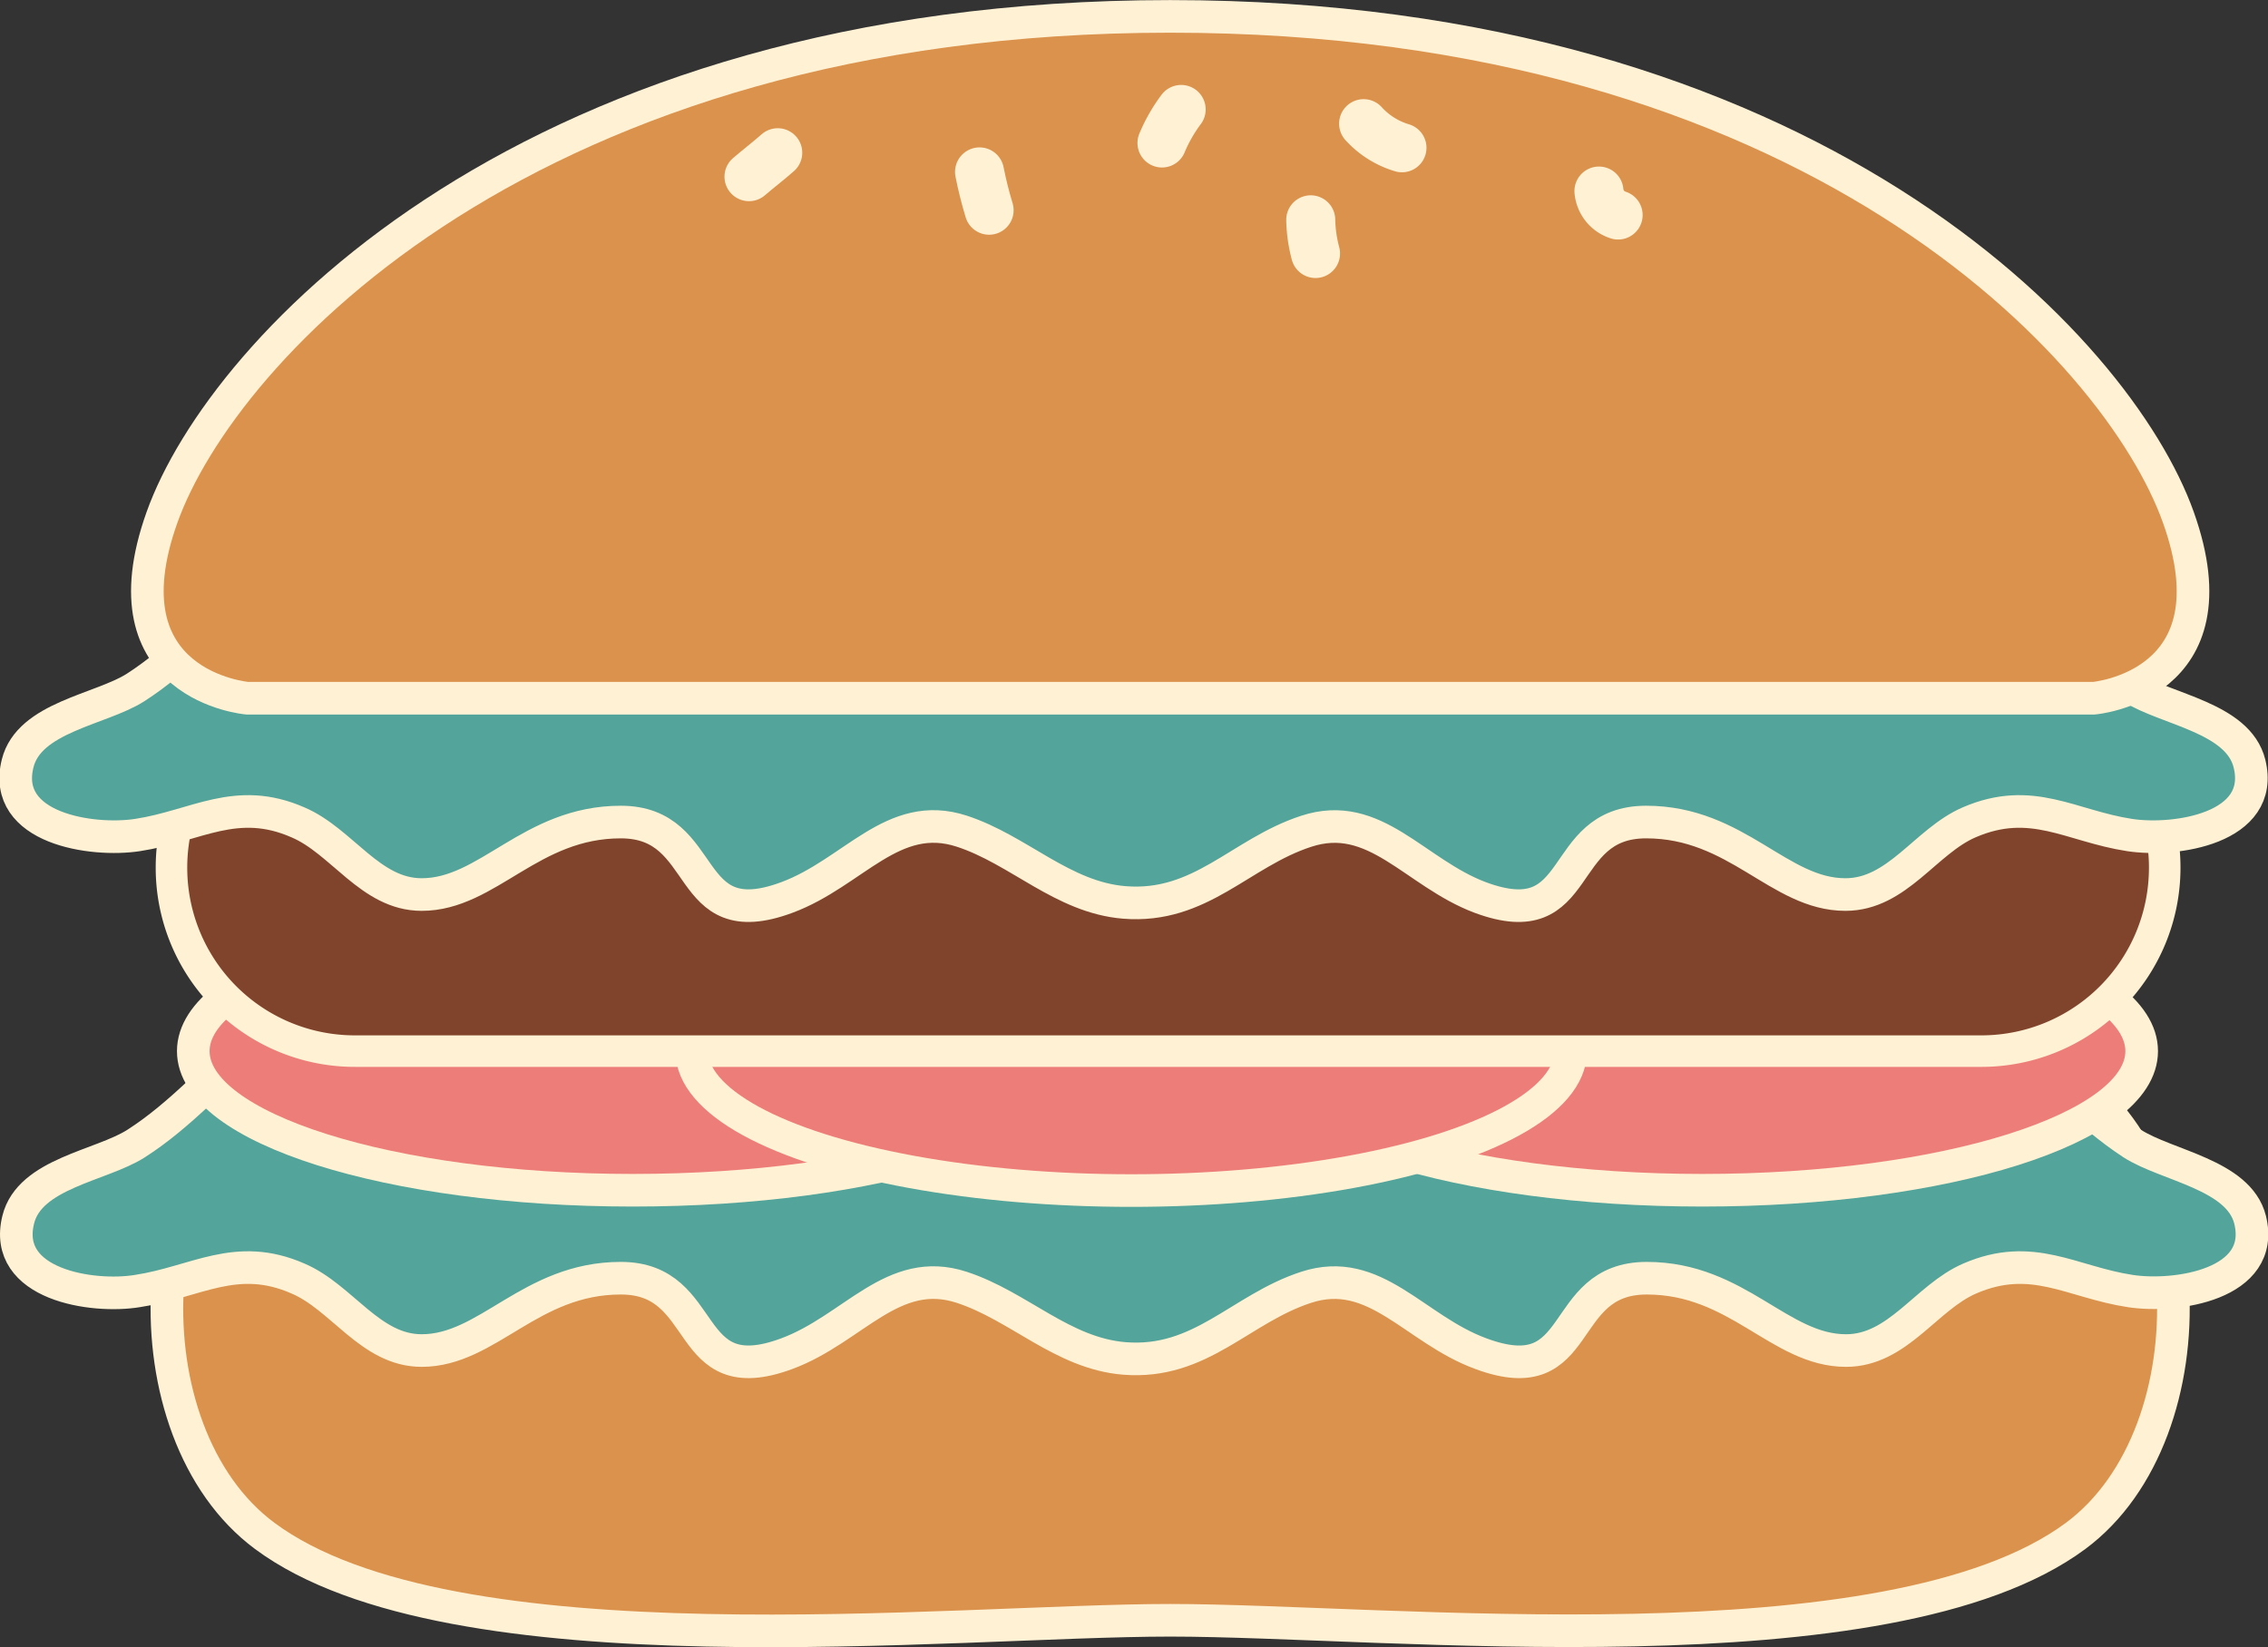 <svg xmlns="http://www.w3.org/2000/svg" viewBox="0 0 146.68 106.55"><rect x="0" y="0" width="146.68" height="106.55" fill="#333333" stroke="none"/><defs><style>.cls-1{fill:#db924c;}.cls-1,.cls-2,.cls-3,.cls-4,.cls-5{stroke:#fff1d4;}.cls-1,.cls-2,.cls-3{stroke-width:2.11px;}.cls-2{fill:#53a49a;}.cls-3,.cls-5{fill:#ed7d78;}.cls-4{fill:#80442c;stroke-width:2.04px;}.cls-5{stroke-linecap:round;stroke-linejoin:round;stroke-width:3.17px;}</style></defs><g id="레이어_2" data-name="레이어 2"><g id="Layer_1" data-name="Layer 1"><path class="cls-1" d="M132.3,68.93c-15.24-7.05-56.62,2.71-56.62,2.71S34.3,61.88,19.07,68.93c-10.33,4.79-11,23.72-1.95,30.43,12.1,9,44.51,5.46,58.56,5.46s46.46,3.51,58.56-5.46C143.28,92.65,142.62,73.72,132.3,68.93Z"/><path class="cls-2" d="M84.47,83.28c-4.26,1.39-6.81,5-11.76,4.6-4-.33-6.81-3.39-10.51-4.6-4.46-1.46-7,2.69-11.31,4.29-6.83,2.54-4.88-4.88-10.74-4.88s-8.59,4.68-12.88,4.68c-3.32,0-5.14-3.44-8-4.66-4-1.75-6.57.23-10.38.81C6,84,.13,83.12,1.18,78.9c.74-3,5.37-3.48,7.62-4.92,2.9-1.85,5.34-4.63,7.91-6.9,4-3.57,9.88-7.88,15.64-7.43h82c5.76-.45,11.59,3.86,15.64,7.43,2.56,2.27,5,5,7.91,6.9,2.24,1.44,6.88,2,7.62,4.92,1.05,4.22-4.83,5.07-7.75,4.62-3.81-.58-6.33-2.56-10.38-.81-2.82,1.22-4.64,4.66-8,4.66-4.3,0-7-4.68-12.89-4.68s-3.9,7.42-10.73,4.88C91.48,86,88.93,81.82,84.47,83.28Z"/><path class="cls-3" d="M69.34,68c0,5-12.73,9-28.42,9S12.5,73,12.5,68s12.73-9,28.42-9S69.34,63,69.34,68Z"/><path class="cls-3" d="M138.51,68c0,5-12.72,9-28.41,9s-28.42-4-28.42-9,12.72-9,28.42-9S138.51,63,138.51,68Z"/><ellipse class="cls-3" cx="73.16" cy="68.01" rx="28.42" ry="9.01"/><path class="cls-4" d="M140,56.12A11.86,11.86,0,0,1,128.18,68H23A11.86,11.86,0,0,1,11.09,56.12h0A11.85,11.85,0,0,1,23,44.27H128.18A11.85,11.85,0,0,1,140,56.12Z"/><path class="cls-2" d="M84.47,53.78c-4.26,1.39-6.81,5-11.76,4.6-4-.33-6.81-3.4-10.51-4.61-4.46-1.45-7,2.69-11.31,4.29C44.06,60.6,46,53.18,40.15,53.18s-8.59,4.69-12.88,4.69c-3.32,0-5.14-3.45-8-4.67-4-1.75-6.57.24-10.38.82-2.92.45-8.8-.41-7.75-4.63.74-3,5.37-3.48,7.62-4.91,2.9-1.86,5.34-4.63,7.91-6.9,4-3.58,9.88-7.88,15.64-7.43h82c5.76-.45,11.59,3.85,15.64,7.43,2.56,2.27,5,5,7.91,6.9,2.24,1.43,6.88,1.94,7.62,4.91,1.05,4.22-4.83,5.08-7.75,4.63-3.81-.58-6.33-2.57-10.38-.82-2.82,1.22-4.64,4.67-8,4.67-4.3,0-7-4.69-12.89-4.69s-3.9,7.42-10.73,4.88C91.48,56.46,88.93,52.31,84.47,53.78Z"/><path class="cls-1" d="M140.88,33.46c-3.9-10.93-23.82-32.4-65.2-32.4s-61.29,21.47-65.2,32.4S16,45.17,16,45.17H135.41S144.78,44.39,140.88,33.46Z"/><path class="cls-5" d="M63.35,11.12c.17.86.37,1.65.62,2.48"/><path class="cls-5" d="M76.39,7.08a10.21,10.21,0,0,0-1.24,2.17"/><path class="cls-5" d="M88.19,8a5.45,5.45,0,0,0,2.48,1.56"/><path class="cls-5" d="M84.77,14.22a9.18,9.18,0,0,0,.31,2.18"/><path class="cls-5" d="M50.3,9.88c-.61.54-1.22,1-1.86,1.55"/><path class="cls-5" d="M103.41,12.36a1.79,1.79,0,0,0,1.24,1.55"/></g></g></svg>
